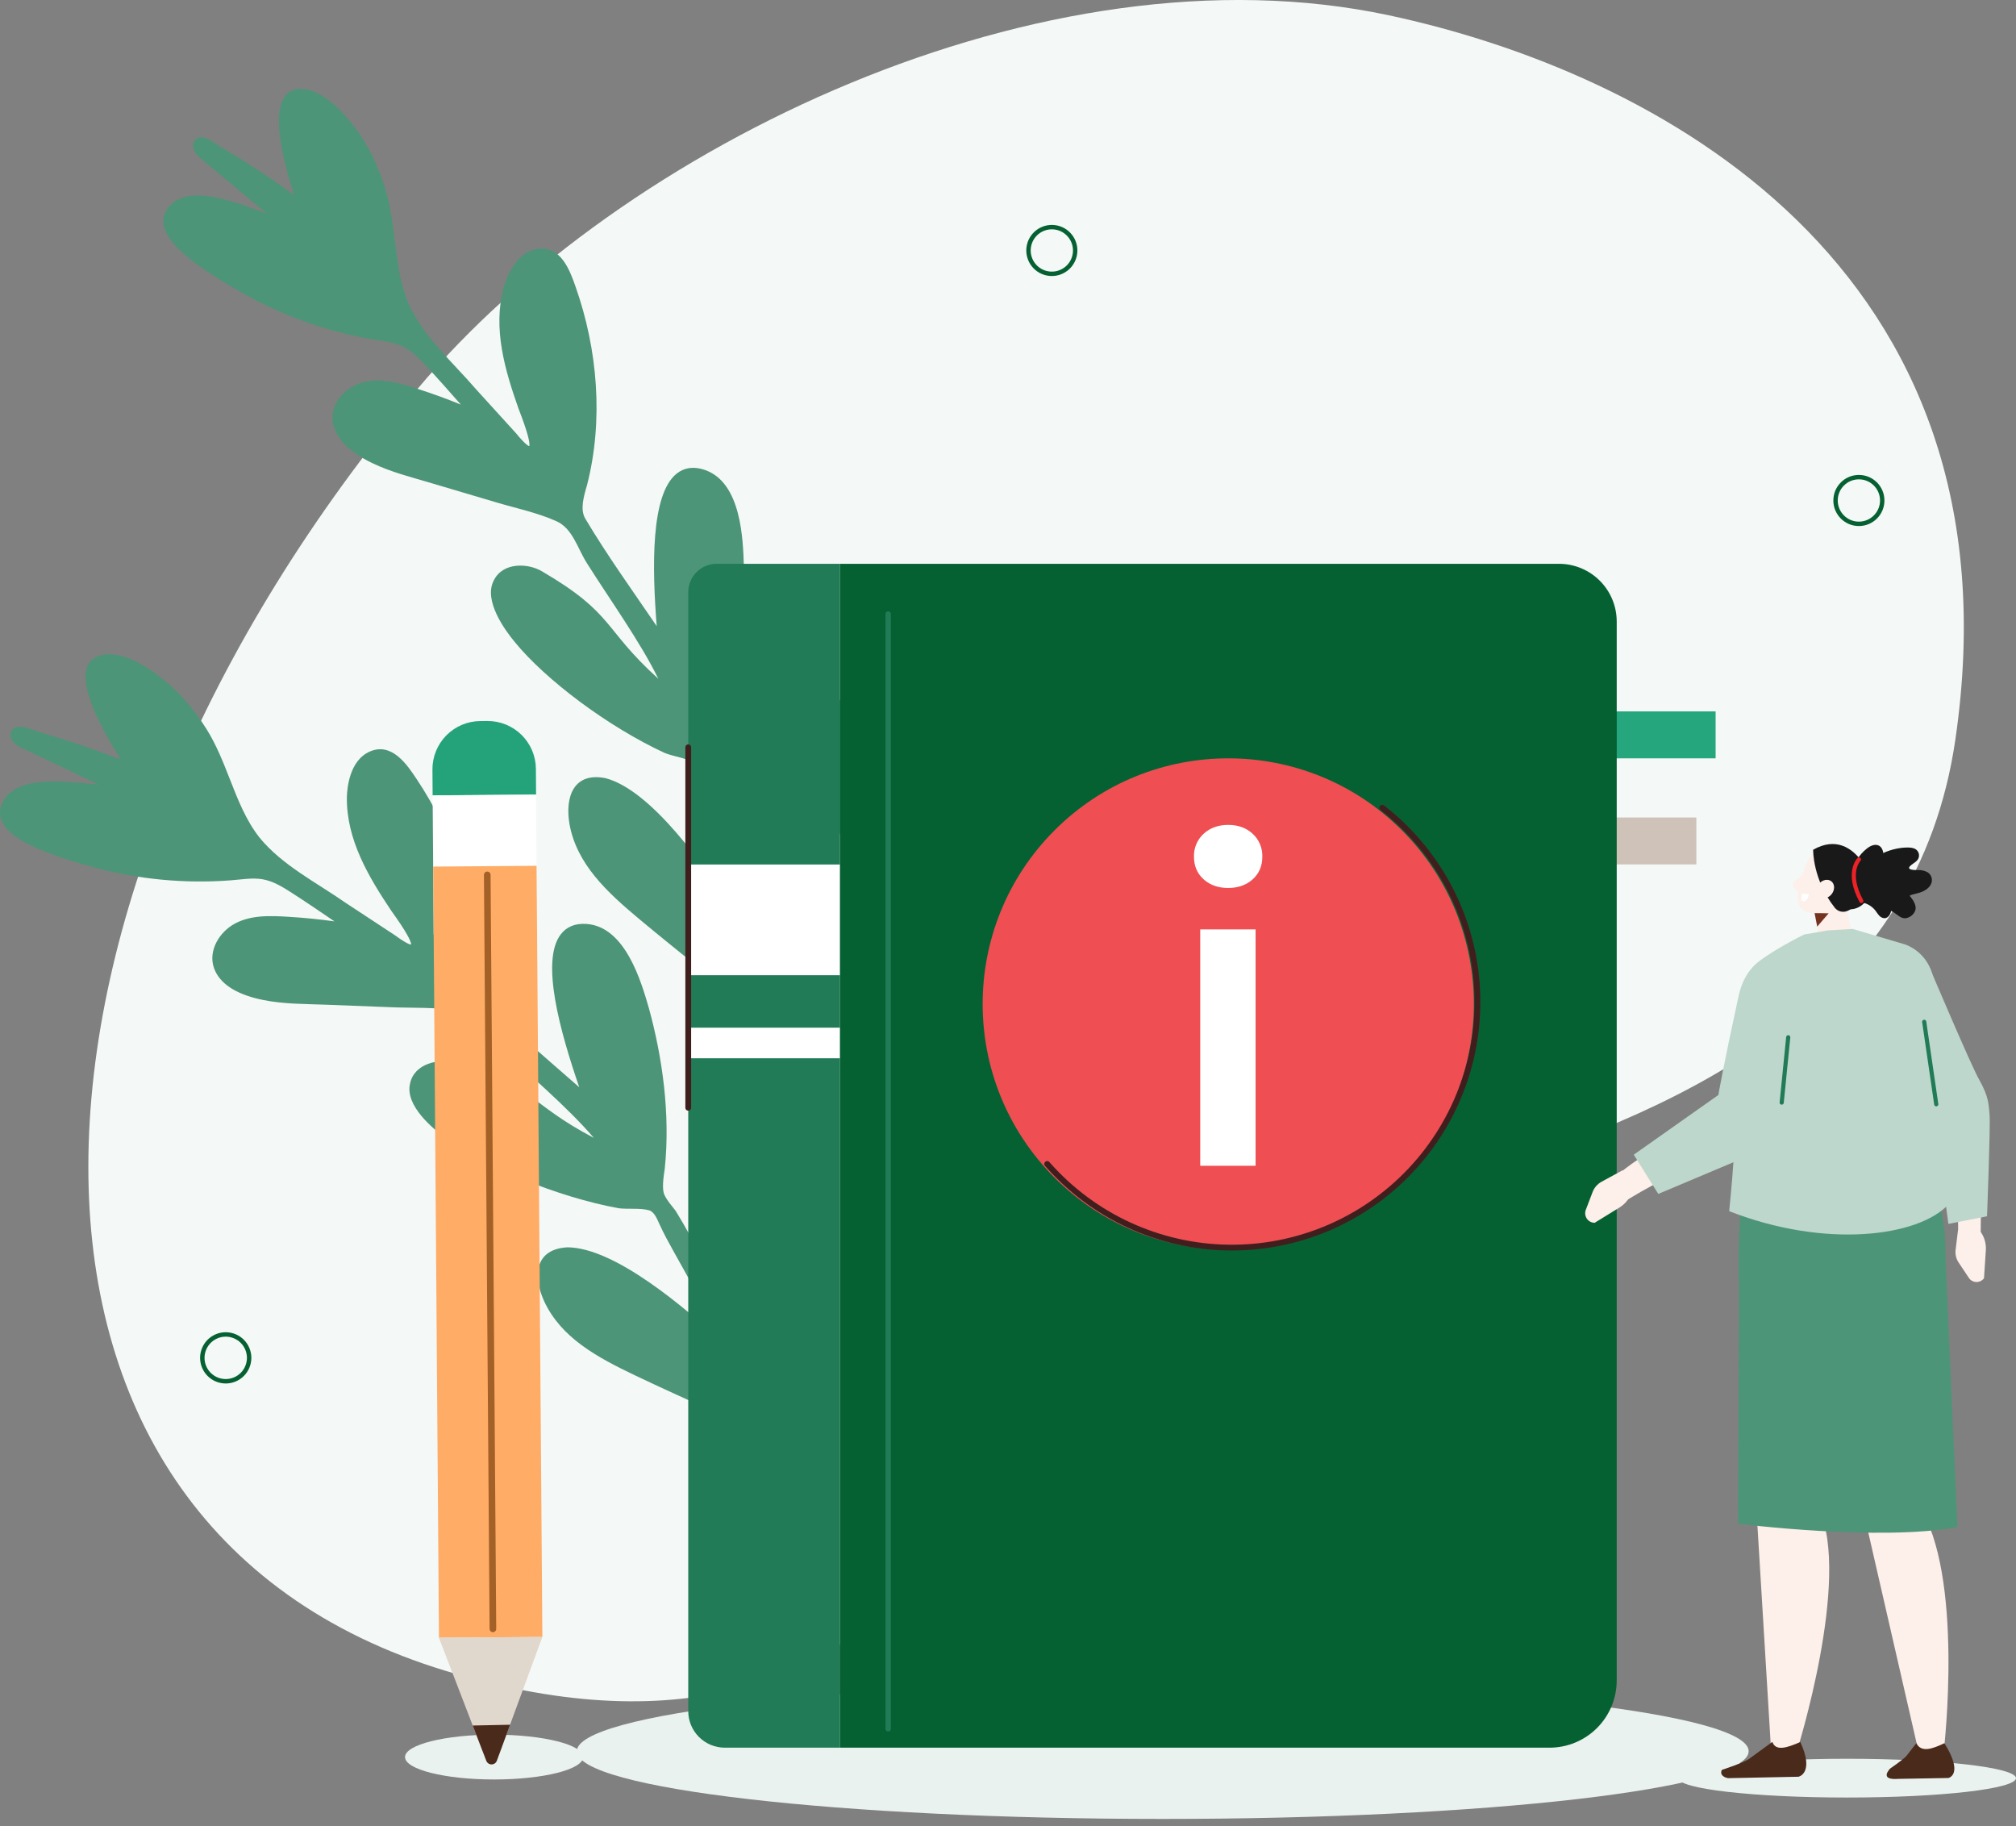<svg width="212" height="192" viewBox="0 0 212 192" fill="none" xmlns="http://www.w3.org/2000/svg">
    <rect x="0" y="0" width="212" height="192" fill="#808080" stroke="none"/>
    <g clip-path="url(#clip0_1665_6629)">
        <path
            d="M146.055 1.609C173.697 7.521 212.936 27.704 205.62 77.785C197.657 132.294 111.964 122.6 107.204 144.831C107.204 144.831 98.307 191.238 46.923 175.692C-4.461 160.147 -1.044 94.415 43.922 40.871C65.403 15.279 109.756 -6.145 146.055 1.609Z"
            fill="#F4F8F7" />
        <path
            d="M9.8 91.175C14.503 92.458 19.39 92.926 24.251 92.56C25.372 92.476 26.566 92.26 27.629 92.451C28.693 92.641 29.64 93.203 30.594 93.816C32.131 94.805 33.667 95.844 35.171 96.873C33.566 96.65 31.952 96.489 30.347 96.393C28.497 96.282 26.196 96.143 24.4 97.285C22.869 98.26 21.739 100.301 22.661 102.163C23.375 103.605 25.051 104.604 27.638 105.132C29.843 105.583 32.076 105.55 34.288 105.636L41.246 105.905C43.446 105.991 45.759 105.881 47.914 106.247C49.796 106.548 50.804 108.479 52.165 109.744C55.419 112.821 59.63 116.34 62.446 119.637C55.464 115.971 56.308 114.166 47.848 111.759C46.215 111.248 43.542 111.787 43.115 113.954C42.585 116.258 45.559 118.704 46.861 119.65C50.942 122.659 58.526 125.835 65.053 127.036C66.05 127.158 67.32 126.995 68.242 127.246C68.786 127.397 69.073 128.101 69.344 128.698C69.796 129.703 70.335 130.673 70.856 131.611C73.014 135.421 75.29 139.666 75.809 140.937C72.136 137.628 64.71 131.171 59.665 131.144C56.302 131.329 55.983 134.053 57.209 136.784C58.99 140.645 62.764 142.694 66.807 144.621C71.786 146.995 76.752 149.111 81.698 151.576C82.515 153.026 83.317 154.493 84.105 155.923C84.166 156.035 84.267 156.121 84.387 156.164C84.507 156.208 84.639 156.206 84.758 156.159C84.877 156.112 84.975 156.024 85.034 155.91C85.092 155.796 85.107 155.665 85.076 155.541L84.145 151.836C83.479 150.806 82.983 149.905 82.259 149.013C82.08 148.803 81.857 148.541 81.818 148.378C81.752 148.111 81.88 147.626 81.982 147.232C83.879 139.711 85.499 131.112 85.129 124.82C85.043 122.413 85.06 117.35 82.088 117.018C79.412 116.765 77.638 120.863 77.315 121.687C76.683 123.277 76.587 124.987 76.474 126.651C76.236 130.199 76.181 134.472 76.834 138.146C74.895 134.504 73.224 130.834 71.047 127.305C70.65 126.789 70.16 126.245 69.889 125.668C69.579 125.067 69.763 123.847 69.905 122.866C70.507 117.125 69.645 111.116 68.237 106.003C67.433 103.217 65.76 97.422 61.673 97.144C60.492 97.062 59.579 97.435 58.958 98.252C56.828 101.054 58.913 108.489 60.913 114.312C57.526 111.331 54.045 108.429 50.836 105.237C50.046 104.451 50.084 103.083 50.13 101.763C50.13 94.723 47.665 87.669 43.788 81.875C42.824 80.429 41.213 78.001 38.891 79.017C36.711 79.966 36.493 82.962 36.477 83.859C36.433 88.281 38.744 92.174 41.152 95.766C42.806 98.059 43.214 98.956 43.236 99.293C43.086 99.403 42.062 98.735 41.558 98.351L36.329 94.913C33.267 92.777 29.646 90.958 27.294 88.067C25.878 86.271 25.045 84.156 24.162 81.9C23.466 80.127 22.744 78.29 21.712 76.649C20.423 74.596 18.947 72.889 17.326 71.564C15.082 69.732 13.171 68.822 11.485 68.782C6.04 68.919 10.99 77.143 12.688 79.853C9.946 78.793 7.163 77.851 4.34 77.027C3.107 76.658 1.555 75.834 1.127 77.016C0.891 78.168 2.302 78.653 3.045 78.994L10.38 82.493C7.18 82.192 2.209 81.464 0.476 83.981C-1.67 87.418 3.775 89.507 9.8 91.175Z"
            fill="#4D9578" />
        <path
            d="M25.309 30.709C29.543 33.123 34.16 34.794 38.958 35.649C40.063 35.846 41.273 35.936 42.258 36.383C43.243 36.829 44.018 37.61 44.789 38.442C46.032 39.782 47.262 41.17 48.464 42.539C46.96 41.926 45.441 41.369 43.91 40.885C42.147 40.316 39.951 39.611 37.928 40.27C36.202 40.834 34.6 42.526 35.032 44.562C35.364 46.137 36.739 47.521 39.114 48.675C41.139 49.657 43.308 50.179 45.432 50.817L52.107 52.796C54.213 53.425 56.486 53.894 58.482 54.785C60.23 55.544 60.725 57.665 61.729 59.228C64.117 63.017 67.322 67.472 69.229 71.365C63.377 66.079 64.641 64.547 57.045 60.1C55.589 59.198 52.867 59.056 51.915 61.05C50.827 63.155 53.1 66.258 54.129 67.498C57.331 71.43 63.889 76.389 69.914 79.173C70.848 79.54 72.119 79.698 72.951 80.17C73.441 80.449 73.543 81.204 73.656 81.849C73.847 82.935 74.127 84.009 74.396 85.049C75.539 89.275 76.69 93.952 76.876 95.316C74.14 91.193 68.552 83.096 63.673 81.816C60.364 81.159 59.383 83.719 59.891 86.668C60.657 90.852 63.802 93.774 67.239 96.646C71.472 100.182 75.757 103.465 79.939 107.084C80.369 108.692 80.781 110.311 81.186 111.898C81.216 112.023 81.292 112.132 81.397 112.205C81.503 112.278 81.632 112.31 81.76 112.294C81.888 112.278 82.005 112.216 82.09 112.12C82.175 112.023 82.221 111.899 82.221 111.77L82.24 107.949C81.851 106.787 81.595 105.789 81.114 104.745C80.993 104.497 80.843 104.189 80.846 104.022C80.846 103.745 81.093 103.306 81.297 102.953C85.002 96.143 88.71 88.212 89.914 82.025C90.432 79.667 91.704 74.773 88.908 73.712C86.378 72.809 83.644 76.336 83.12 77.052C82.114 78.436 81.595 80.061 81.073 81.65C79.961 85.027 78.842 89.158 78.566 92.873C77.591 88.863 76.879 84.892 75.653 80.933C75.398 80.331 75.052 79.688 74.939 79.062C74.789 78.406 75.27 77.266 75.65 76.354C77.653 70.939 78.32 64.908 78.226 59.605C78.14 56.707 77.961 50.677 74.07 49.392C72.946 49.021 71.964 49.155 71.165 49.791C68.405 51.976 68.576 59.697 69.059 65.833C66.52 62.102 63.868 58.428 61.553 54.538C60.985 53.58 61.365 52.267 61.734 50.996C63.479 44.177 62.849 36.733 60.531 30.157C59.956 28.517 58.999 25.765 56.496 26.174C54.15 26.552 53.187 29.399 52.956 30.262C51.814 34.536 53.085 38.88 54.525 42.959C55.552 45.59 55.728 46.56 55.668 46.892C55.49 46.96 54.667 46.06 54.275 45.563L50.072 40.942C47.637 38.111 44.582 35.45 43.021 32.067C42.097 29.975 41.817 27.713 41.516 25.318C41.282 23.427 41.038 21.47 40.447 19.622C39.708 17.314 38.705 15.29 37.463 13.605C35.745 11.274 34.12 9.918 32.499 9.46C27.192 8.24 29.942 17.432 30.912 20.482C28.523 18.76 26.065 17.147 23.537 15.643C22.433 14.98 21.131 13.796 20.427 14.835C19.912 15.889 21.158 16.713 21.792 17.227L28.03 22.441C25.007 21.356 20.372 19.413 18.068 21.419C15.133 24.217 19.887 27.597 25.309 30.709Z"
            fill="#4D9578" />
        <path
            d="M113.046 26.635C113.212 25.289 112.255 24.064 110.91 23.898C109.564 23.733 108.339 24.689 108.173 26.035C108.008 27.38 108.964 28.605 110.31 28.771C111.655 28.937 112.881 27.98 113.046 26.635Z"
            stroke="#066132" stroke-width="0.463" stroke-linecap="round"
            stroke-linejoin="round" />
        <path
            d="M195.478 55.077C196.834 55.077 197.933 53.977 197.933 52.622C197.933 51.266 196.834 50.167 195.478 50.167C194.123 50.167 193.024 51.266 193.024 52.622C193.024 53.977 194.123 55.077 195.478 55.077Z"
            stroke="#066132" stroke-width="0.463" stroke-linecap="round"
            stroke-linejoin="round" />
        <path
            d="M26.094 143.478C26.487 142.177 25.751 140.803 24.449 140.41C23.148 140.017 21.774 140.753 21.381 142.055C20.988 143.356 21.724 144.73 23.026 145.123C24.327 145.516 25.701 144.78 26.094 143.478Z"
            stroke="#066132" stroke-width="0.465" stroke-linecap="round"
            stroke-linejoin="round" />
        <path d="M180.412 74.798H165.61V79.733H180.412V74.798Z" fill="#25A67D" />
        <path d="M178.386 85.95H163.584V90.885H178.386V85.95Z" fill="#CFC3B9" />
        <path
            d="M122.274 191.246C156.303 191.246 183.888 188.058 183.888 184.125C183.888 180.192 156.303 177.004 122.274 177.004C88.246 177.004 60.661 180.192 60.661 184.125C60.661 188.058 88.246 191.246 122.274 191.246Z"
            fill="#E9F2EE" />
        <path
            d="M88.312 59.279H163.94C165.55 59.279 167.095 59.919 168.234 61.058C169.372 62.196 170.012 63.741 170.012 65.351V176.684C170.012 178.559 169.267 180.357 167.941 181.683C166.616 183.008 164.818 183.753 162.943 183.753H88.312V59.279Z"
            fill="#066132" />
        <path
            d="M75.358 59.279H88.318V183.752H76.22C75.2 183.752 74.222 183.347 73.501 182.626C72.78 181.905 72.375 180.927 72.375 179.907V62.256C72.375 61.864 72.453 61.477 72.603 61.115C72.752 60.754 72.972 60.425 73.249 60.149C73.526 59.872 73.855 59.653 74.217 59.504C74.579 59.355 74.967 59.278 75.358 59.279V59.279Z"
            fill="#217B56" />
        <path d="M93.398 64.559V181.765" stroke="#217B56" stroke-width="0.57"
            stroke-linecap="round" stroke-linejoin="round" />
        <path
            d="M147.426 123.823C157.513 113.737 157.513 97.384 147.426 87.297C137.34 77.211 120.986 77.211 110.9 87.297C100.813 97.384 100.813 113.737 110.9 123.823C120.986 133.91 137.34 133.91 147.426 123.823Z"
            fill="#EF4E52" />
        <path
            d="M145.355 84.925C148.202 87.13 150.556 89.905 152.267 93.073C153.978 96.241 155.007 99.732 155.29 103.321C155.572 106.911 155.101 110.52 153.906 113.916C152.712 117.313 150.82 120.422 148.353 123.045C145.886 125.667 142.898 127.745 139.581 129.145C136.263 130.544 132.69 131.235 129.09 131.172C125.49 131.11 121.943 130.295 118.676 128.781C115.409 127.266 112.496 125.086 110.121 122.379"
            stroke="#401E1E" stroke-width="0.608" stroke-linecap="round"
            stroke-linejoin="round" />
        <path
            d="M129.151 93.362C128.105 93.362 127.244 93.058 126.569 92.451C125.895 91.843 125.557 91.05 125.556 90.073C125.541 89.622 125.625 89.174 125.8 88.758C125.975 88.343 126.237 87.97 126.569 87.666C127.245 87.043 128.106 86.731 129.151 86.73C130.195 86.729 131.056 87.041 131.732 87.666C132.064 87.971 132.326 88.343 132.5 88.759C132.675 89.174 132.758 89.622 132.744 90.073C132.744 91.051 132.407 91.844 131.732 92.451C131.057 93.057 130.196 93.361 129.151 93.362ZM126.214 97.715H132.036V122.568H126.214V97.715Z"
            fill="white" />
        <path
            d="M51.956 187.096C57.128 187.096 61.321 186.041 61.321 184.74C61.321 183.439 57.128 182.385 51.956 182.385C46.783 182.385 42.591 183.439 42.591 184.74C42.591 186.041 46.783 187.096 51.956 187.096Z"
            fill="#E9F2EE" />
        <path
            d="M50.512 75.812L51.249 75.806C51.914 75.802 52.574 75.928 53.191 76.178C53.807 76.428 54.369 76.797 54.843 77.264C55.317 77.731 55.694 78.287 55.954 78.9C56.213 79.512 56.349 80.17 56.354 80.836L56.374 83.543L45.495 83.625L45.475 80.918C45.47 80.251 45.596 79.591 45.847 78.974C46.097 78.356 46.467 77.795 46.935 77.32C47.402 76.846 47.959 76.469 48.573 76.21C49.187 75.951 49.846 75.816 50.512 75.812V75.812Z"
            fill="#24A37B" />
        <path d="M56.369 83.553L45.495 83.635L45.605 98.259L56.478 98.178L56.369 83.553Z"
            fill="white" />
        <path d="M56.425 91.032L45.552 91.114L46.161 172.194L57.034 172.112L56.425 91.032Z"
            fill="#FFAC66" />
        <path fill-rule="evenodd" clip-rule="evenodd"
            d="M46.158 172.194L50.738 184.093C50.812 184.285 50.943 184.449 51.112 184.565C51.282 184.68 51.483 184.741 51.688 184.74C51.893 184.738 52.093 184.674 52.261 184.556C52.429 184.438 52.557 184.272 52.629 184.08L57.03 172.113L46.158 172.194Z"
            fill="#E0D7CD" />
        <path fill-rule="evenodd" clip-rule="evenodd"
            d="M49.711 181.423L51.137 185.128C51.179 185.241 51.255 185.339 51.354 185.407C51.453 185.476 51.571 185.513 51.692 185.513C51.813 185.513 51.931 185.476 52.03 185.407C52.129 185.339 52.205 185.241 52.247 185.128L53.64 181.341L49.711 181.423Z"
            fill="#4A2A1A" />
        <path d="M51.834 171.261L51.24 91.984" stroke="#A36027" stroke-width="0.696"
            stroke-linecap="round" stroke-linejoin="round" />
        <path d="M88.312 90.895H72.375V102.536H88.312V90.895Z" fill="white" />
        <path d="M88.312 108.05H72.375V111.268H88.312V108.05Z" fill="white" />
        <path
            d="M180.907 116.29C177.182 119.521 173.974 120.311 170.159 123.469L171.072 126.177C179.676 120.984 182.655 121.514 184.805 117.82C183.288 113.53 181.931 115.738 180.907 116.29Z"
            fill="#FDEFE9" />
        <path
            d="M170.614 123.053L168.426 124.244C167.989 124.481 167.652 124.867 167.475 125.332L166.758 127.213C166.701 127.365 166.683 127.527 166.703 127.687C166.723 127.847 166.781 128 166.873 128.133C166.964 128.266 167.087 128.374 167.229 128.45C167.372 128.526 167.53 128.566 167.692 128.567L170.357 126.924C170.973 126.526 171.428 125.923 171.645 125.222L172.045 124.003L170.614 123.053Z"
            fill="#FDEFE9" />
        <path fill-rule="evenodd" clip-rule="evenodd"
            d="M192.307 107.187L184.894 121.099L174.385 125.53L171.805 121.404L180.701 115.129C180.701 115.129 181.12 112.579 182.83 104.709C183.355 102.303 184.911 100.046 188.5 100.072C193.839 100.101 192.307 107.187 192.307 107.187Z"
            fill="#BDD7CC" />
        <path
            d="M194.236 188.995C204.046 188.995 211.998 188.083 211.998 186.957C211.998 185.831 204.046 184.919 194.236 184.919C184.426 184.919 176.473 185.831 176.473 186.957C176.473 188.083 184.426 188.995 194.236 188.995Z"
            fill="#E9F2EE" />
        <path fill-rule="evenodd" clip-rule="evenodd"
            d="M188.953 184.146C188.953 184.146 194.691 165.945 191.274 158.638L195.478 134.212L183.171 133.433L186.259 184.29L188.953 184.146Z"
            fill="#FDEFE9" />
        <path fill-rule="evenodd" clip-rule="evenodd"
            d="M186.378 183.146L184.038 184.85C183.577 185.271 181.068 186.089 181.068 186.089C180.817 186.613 181.308 186.888 181.721 186.957L189.128 186.807C189.128 186.807 190.838 186.452 189.32 183.156C187.972 183.744 186.729 184.171 186.378 183.146Z"
            fill="#4A2A1A" />
        <path fill-rule="evenodd" clip-rule="evenodd"
            d="M201.094 120.935L184.937 121.042C182.256 121.819 182.899 136.724 182.899 136.724L192.785 138.188C197.831 138.46 203.839 139.635 204.421 134.543C205.489 125.201 201.094 120.935 201.094 120.935Z"
            fill="#4D9578" />
        <path fill-rule="evenodd" clip-rule="evenodd"
            d="M204.416 184.015C204.416 184.015 206.585 165.587 201.736 158.197L198.359 138.082L191.289 138.568L201.751 184.167L204.416 184.015Z"
            fill="#FDEFE9" />
        <path fill-rule="evenodd" clip-rule="evenodd"
            d="M201.519 183.281L200.466 184.635C200.077 185.056 198.768 185.946 198.768 185.946C198.768 185.946 197.526 187.186 199.606 187.032L204.895 186.939C204.895 186.939 206.549 186.584 204.469 183.281C203.213 183.88 202.043 184.307 201.519 183.281Z"
            fill="#4A2A1A" />
        <path fill-rule="evenodd" clip-rule="evenodd"
            d="M189.949 91.593C189.549 91.983 189.125 92.347 188.68 92.683C188.302 92.984 188.907 93.872 189.36 93.782C189.812 93.691 190.579 92.384 190.579 92.384L189.949 91.593Z"
            fill="#FDEFE9" />
        <path fill-rule="evenodd" clip-rule="evenodd"
            d="M204.649 113.333C206.942 113.003 209.026 114.043 208.409 116.925L208.286 129.71L205.92 129.133L205.712 119.228L204.649 113.333Z"
            fill="#FDEFE9" />
        <path
            d="M205.94 129.027L205.65 131.401C205.591 131.876 205.705 132.357 205.972 132.754L207.048 134.364C207.134 134.494 207.251 134.6 207.388 134.675C207.525 134.75 207.679 134.79 207.835 134.793C207.991 134.795 208.145 134.76 208.285 134.69C208.424 134.62 208.545 134.518 208.636 134.391V134.391L208.833 131.383C208.863 130.679 208.644 129.987 208.216 129.427L207.484 128.436L205.94 129.027Z"
            fill="#FDEFE9" />
        <path fill-rule="evenodd" clip-rule="evenodd"
            d="M204.892 128.68L208.953 127.883C208.953 127.883 209.326 118.256 209.222 117.203C209.118 116.15 209.166 115.347 208.121 113.506C207.237 111.95 202.903 101.706 202.903 101.706C202.903 101.706 197.276 102.02 198.601 106.97C199.695 111.051 203.476 118.148 203.476 118.148L204.892 128.68Z"
            fill="#BDD7CC" />
        <path fill-rule="evenodd" clip-rule="evenodd"
            d="M190.775 94.69L191.286 99.052C191.315 99.31 191.412 99.555 191.567 99.763C191.722 99.971 191.93 100.134 192.169 100.235C192.407 100.335 192.667 100.369 192.923 100.334C193.178 100.299 193.42 100.196 193.622 100.036L194.015 99.725C194.293 99.504 194.503 99.209 194.622 98.873C194.74 98.538 194.762 98.176 194.684 97.829C194.278 96.011 193.539 92.699 193.539 92.699L190.775 94.689V94.69Z"
            fill="#FDEFE9" />
        <path fill-rule="evenodd" clip-rule="evenodd"
            d="M190.819 96.002L191.095 97.422L192.3 96.026L190.819 96.002Z" fill="#75331F" />
        <path fill-rule="evenodd" clip-rule="evenodd"
            d="M194.76 92.195C194.874 91.878 194.858 91.529 194.715 91.224C194.573 90.919 194.315 90.683 193.999 90.567L191.716 89.746C191.06 89.511 190.436 89.896 190.102 90.522C189.708 91.252 189.255 92.9 189.071 94.132C188.968 94.829 189.264 95.612 189.92 95.848C190.621 96.1 192.958 96.178 193.61 94.985C194.106 94.082 194.413 93.168 194.76 92.19V92.195Z"
            fill="#FDEFE9" />
        <path fill-rule="evenodd" clip-rule="evenodd"
            d="M194.624 95.606C194.904 95.591 195.178 95.52 195.43 95.396C195.682 95.272 195.906 95.098 196.089 94.885C196.272 94.672 196.409 94.424 196.493 94.156C196.578 93.889 196.607 93.607 196.579 93.327C196.475 92.329 196.278 91.243 195.88 90.686C194.745 89.087 193.022 88.006 190.669 89.343C190.669 89.343 190.595 92.451 192.942 95.439C193.1 95.64 193.322 95.781 193.571 95.838C193.82 95.896 194.082 95.867 194.312 95.757L194.624 95.606Z"
            fill="#191919" />
        <path fill-rule="evenodd" clip-rule="evenodd"
            d="M189.721 98.252L192.223 97.822L194.835 97.671L200.372 99.309C201.441 99.716 202.323 100.503 202.848 101.52C203.372 102.537 203.502 103.712 203.213 104.819L203.225 109.851C203.957 114.01 204.649 121.018 204.904 126.624C201.733 130.046 191.939 131.297 181.839 127.343C182.833 117.555 182.567 112.17 184.169 105.541C184.397 104.595 183.484 102.533 184.506 101.507C185.837 100.177 189.721 98.252 189.721 98.252Z"
            fill="#BDD7CC" />
        <path d="M187.361 115.927L188.048 109.058" stroke="#217B56" stroke-width="0.436"
            stroke-linecap="round" stroke-linejoin="round" />
        <path d="M203.614 116.103L202.347 107.435" stroke="#217B56" stroke-width="0.436"
            stroke-linecap="round" stroke-linejoin="round" />
        <path fill-rule="evenodd" clip-rule="evenodd"
            d="M192.598 94.027C192.231 94.478 191.64 94.588 191.275 94.284C190.909 93.98 190.912 93.369 191.275 92.93C191.637 92.491 192.233 92.368 192.597 92.673C192.961 92.978 192.964 93.582 192.598 94.027Z"
            fill="#FDEFE9" />
        <path fill-rule="evenodd" clip-rule="evenodd"
            d="M195.09 91.945C196.538 90.193 198.637 89.111 200.598 89.108C200.915 89.108 201.242 89.138 201.49 89.317C201.624 89.418 201.721 89.558 201.769 89.719C201.817 89.879 201.813 90.05 201.756 90.208C201.636 90.537 201.305 90.707 201.033 90.91C200.46 91.345 200.836 91.491 201.682 91.48C202.04 91.459 202.396 91.541 202.708 91.716C202.867 91.817 202.993 91.962 203.07 92.133C203.148 92.304 203.173 92.493 203.145 92.679C203.035 93.36 202.295 93.759 201.679 93.906C200.598 94.168 200.824 94.165 200.917 94.305C201.097 94.571 201.308 94.756 201.427 95.271C201.561 95.845 201.046 96.412 200.478 96.53C199.909 96.647 199.535 96.145 199.064 95.884L195.469 93.9C195.168 93.729 194.837 93.541 194.696 93.192C194.554 92.843 194.696 92.29 195.051 92.101C195.051 92.117 195.054 92.133 195.09 91.945Z"
            fill="#191919" />
        <path fill-rule="evenodd" clip-rule="evenodd"
            d="M197.475 91.904C197.888 91.325 198.096 90.624 198.068 89.913C198.051 89.531 197.935 89.107 197.602 88.92C197.197 88.695 196.69 88.92 196.326 89.211C195.888 89.553 195.52 89.977 195.24 90.457C195.028 90.779 194.918 91.156 194.924 91.54C194.951 91.921 195.202 92.306 195.575 92.387C195.9 92.46 196.227 92.299 196.52 92.142L197.463 91.64C197.45 91.728 197.454 91.818 197.475 91.904V91.904Z"
            fill="#191919" />
        <path fill-rule="evenodd" clip-rule="evenodd"
            d="M197.226 93.336C197.747 93.45 198.207 93.755 198.514 94.192C198.821 94.629 198.951 95.166 198.88 95.695C198.829 96.091 198.579 96.528 198.182 96.543C198.073 96.539 197.965 96.512 197.867 96.464C197.769 96.416 197.681 96.347 197.611 96.263C197.46 96.104 197.351 95.913 197.215 95.74C196.921 95.362 196.517 95.085 196.058 94.946C195.833 94.878 195.567 94.824 195.457 94.618C195.306 94.361 195.499 94.043 195.716 93.843C195.927 93.642 196.178 93.487 196.452 93.388C196.727 93.288 197.019 93.246 197.31 93.264C197.299 93.266 197.287 93.267 197.226 93.336Z"
            fill="#191919" />
        <path fill-rule="evenodd" clip-rule="evenodd"
            d="M189.495 93.959L190.225 94.021C190.225 94.021 190.106 94.892 189.528 94.738C189.328 94.684 189.495 93.959 189.495 93.959Z"
            fill="white" />
        <path d="M195.487 90.362C195.487 90.362 194.112 91.737 195.738 94.735" stroke="#EB2227"
            stroke-width="0.43" stroke-miterlimit="10" stroke-linecap="round" />
        <path fill-rule="evenodd" clip-rule="evenodd"
            d="M182.87 135.826L182.77 160.204C182.77 160.204 197.704 162.087 205.84 160.556L204.581 132.227L182.87 135.826Z"
            fill="#4D9578" />
        <path d="M72.375 78.569V116.469" stroke="#401E1E" stroke-width="0.608"
            stroke-linecap="round" stroke-linejoin="round" />
    </g>
    <defs>
        <clipPath id="clip0_1665_6629">
            <rect width="212" height="191.247" fill="white" />
        </clipPath>
    </defs>
</svg>
